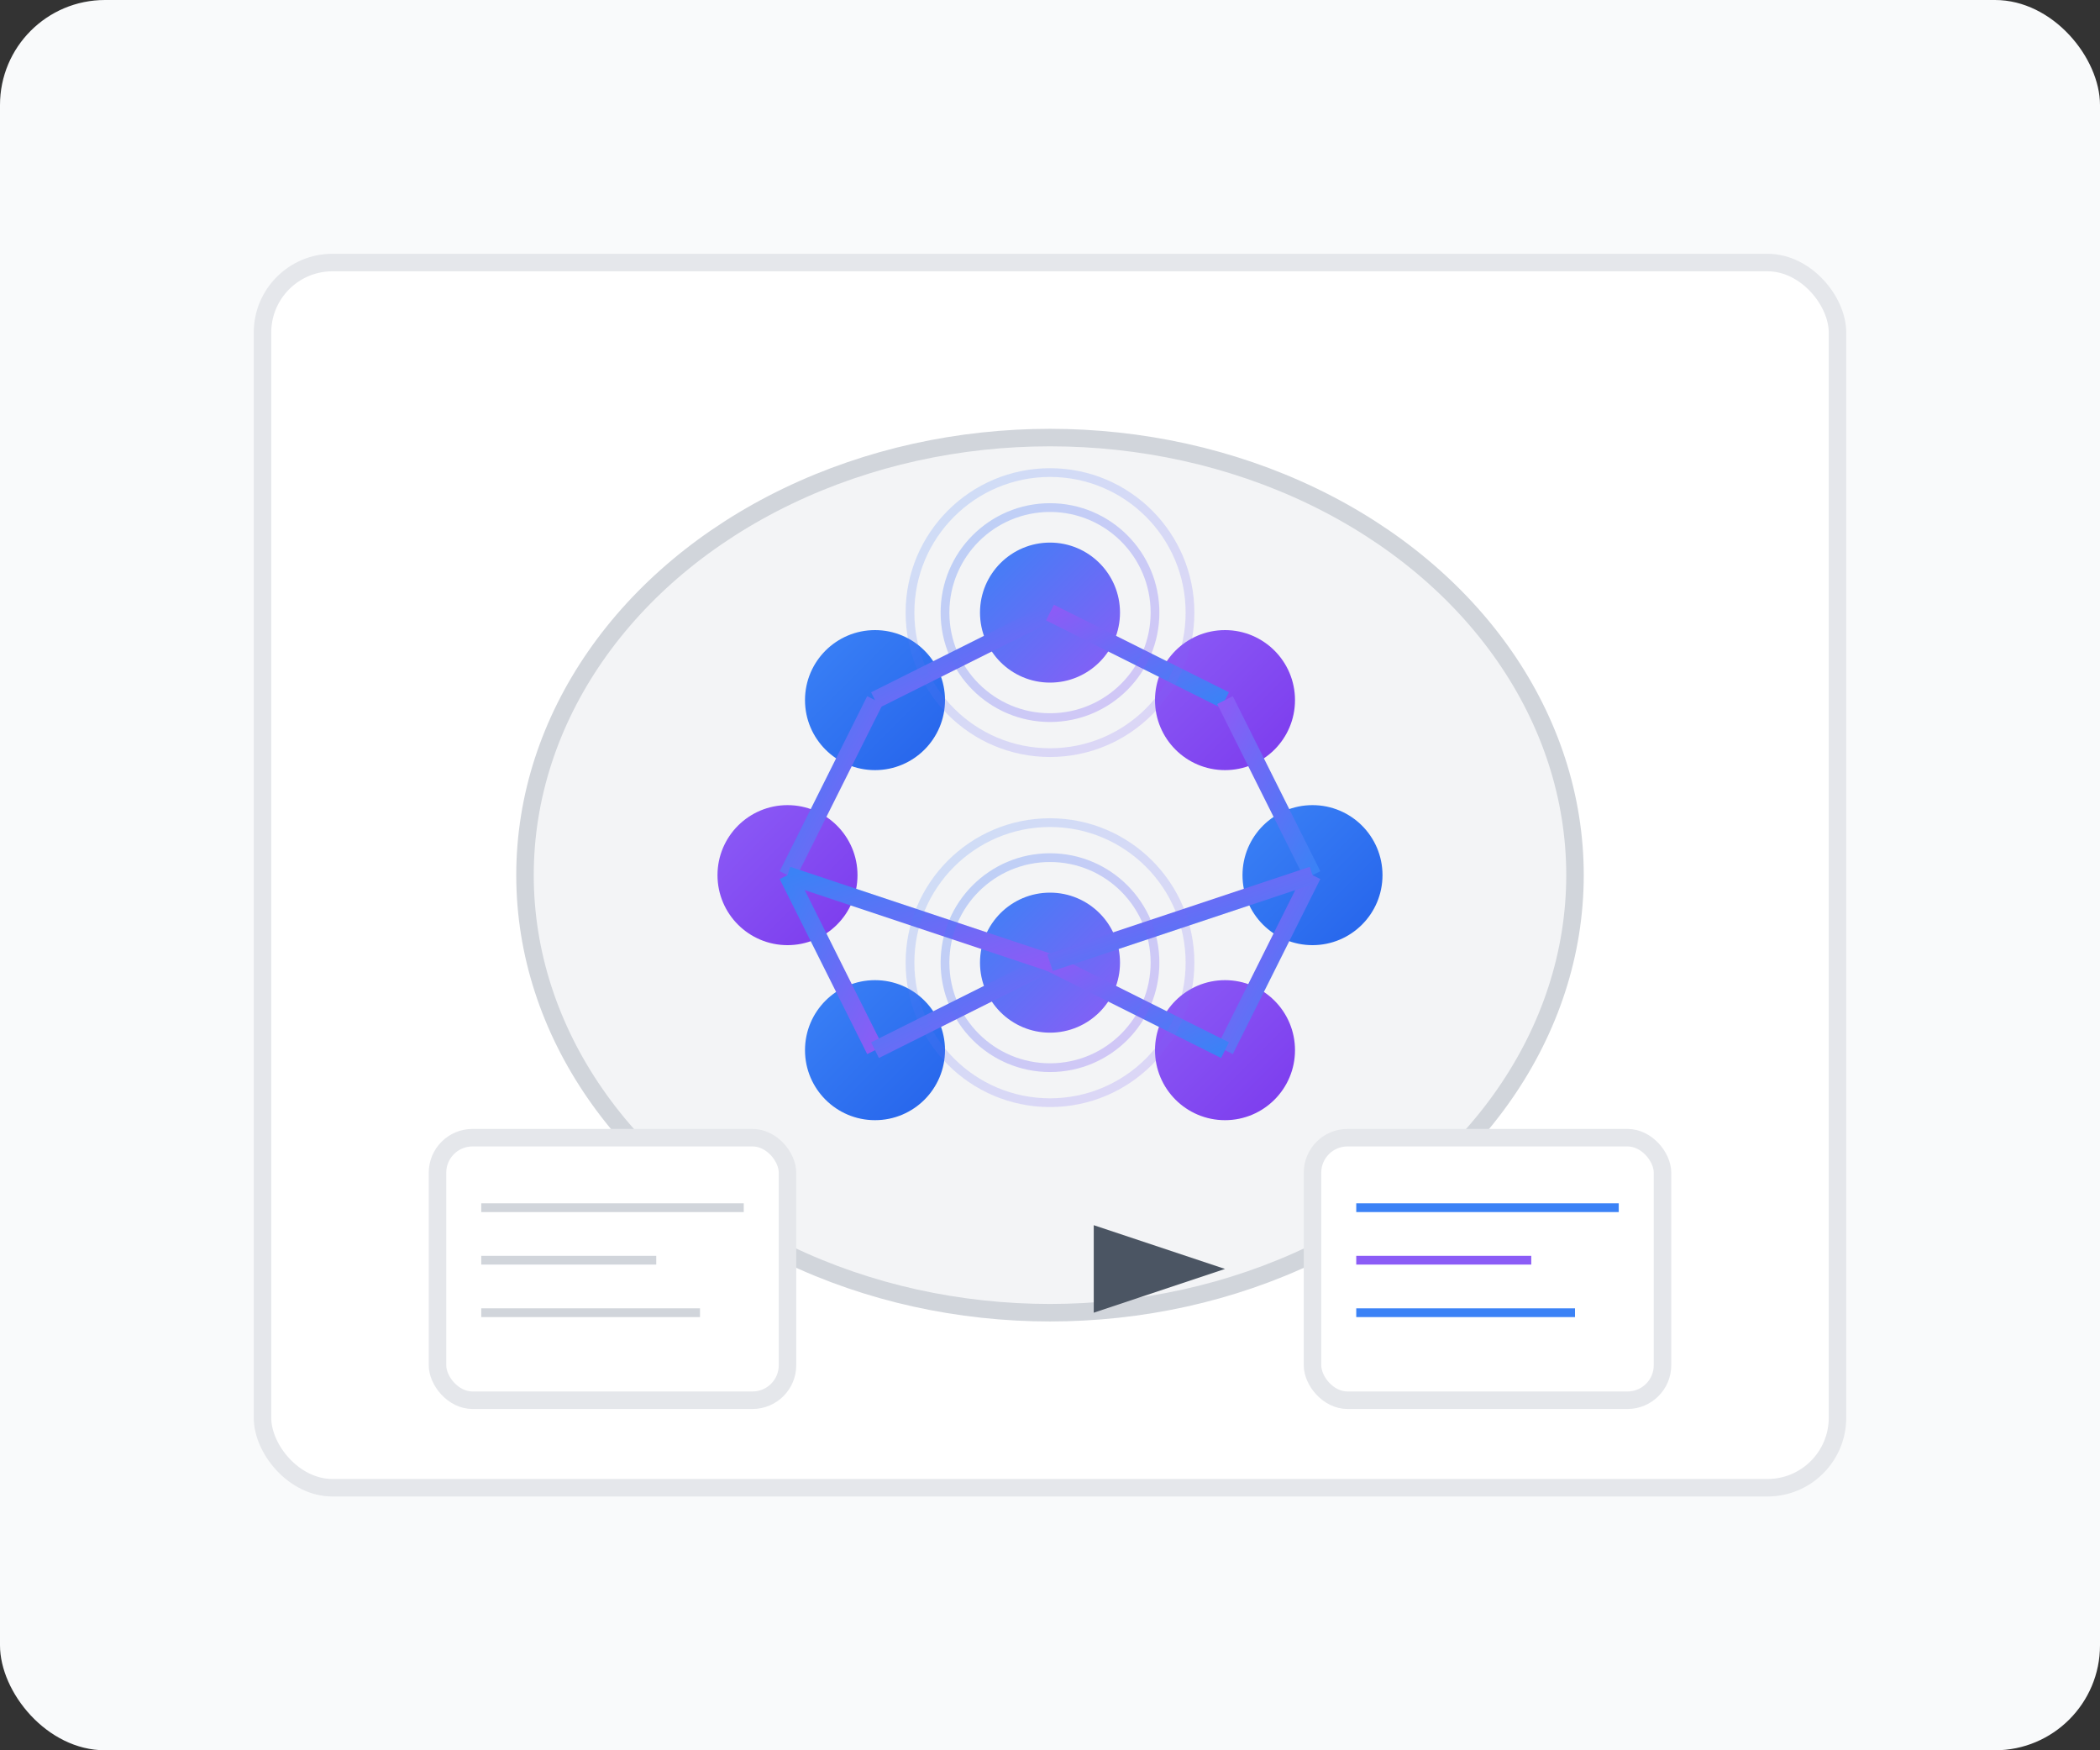 <svg width="240" height="200" viewBox="0 0 240 200" fill="none" xmlns="http://www.w3.org/2000/svg">
  <rect x="0" y="0" width="240" height="200" fill="#333333" stroke="none"/>
  <rect width="240" height="200" rx="12" fill="#F9FAFB"/>
  <rect x="30" y="30" width="180" height="140" rx="8" fill="white" stroke="#E5E7EB" stroke-width="2"/>
  
  <!-- Brain illustration -->
  <ellipse cx="120" cy="100" rx="60" ry="50" fill="#F3F4F6" stroke="#D1D5DB" stroke-width="2"/>
  
  <!-- Neural network nodes and connections -->
  <circle cx="100" cy="80" r="8" fill="url(#gradient-blue)"/>
  <circle cx="140" cy="80" r="8" fill="url(#gradient-purple)"/>
  <circle cx="120" cy="70" r="8" fill="url(#gradient-blue-purple)"/>
  <circle cx="90" cy="100" r="8" fill="url(#gradient-purple)"/>
  <circle cx="150" cy="100" r="8" fill="url(#gradient-blue)"/>
  <circle cx="120" cy="110" r="8" fill="url(#gradient-blue-purple)"/>
  <circle cx="100" cy="120" r="8" fill="url(#gradient-blue)"/>
  <circle cx="140" cy="120" r="8" fill="url(#gradient-purple)"/>
  
  <!-- Connections between nodes -->
  <line x1="100" y1="80" x2="120" y2="70" stroke="url(#gradient-line1)" stroke-width="2"/>
  <line x1="140" y1="80" x2="120" y2="70" stroke="url(#gradient-line2)" stroke-width="2"/>
  <line x1="90" y1="100" x2="100" y2="80" stroke="url(#gradient-line1)" stroke-width="2"/>
  <line x1="150" y1="100" x2="140" y2="80" stroke="url(#gradient-line2)" stroke-width="2"/>
  <line x1="100" y1="120" x2="90" y2="100" stroke="url(#gradient-line1)" stroke-width="2"/>
  <line x1="140" y1="120" x2="150" y2="100" stroke="url(#gradient-line2)" stroke-width="2"/>
  <line x1="100" y1="120" x2="120" y2="110" stroke="url(#gradient-line1)" stroke-width="2"/>
  <line x1="140" y1="120" x2="120" y2="110" stroke="url(#gradient-line2)" stroke-width="2"/>
  <line x1="90" y1="100" x2="120" y2="110" stroke="url(#gradient-line1)" stroke-width="2"/>
  <line x1="150" y1="100" x2="120" y2="110" stroke="url(#gradient-line2)" stroke-width="2"/>
  
  <!-- Pulse animations (static representation) -->
  <circle cx="120" cy="70" r="12" stroke="url(#gradient-blue-purple)" stroke-width="1" fill="none" opacity="0.3"/>
  <circle cx="120" cy="70" r="16" stroke="url(#gradient-blue-purple)" stroke-width="1" fill="none" opacity="0.2"/>
  <circle cx="120" cy="110" r="12" stroke="url(#gradient-blue-purple)" stroke-width="1" fill="none" opacity="0.3"/>
  <circle cx="120" cy="110" r="16" stroke="url(#gradient-blue-purple)" stroke-width="1" fill="none" opacity="0.2"/>
  
  <!-- Document with AI output -->
  <rect x="50" y="130" width="40" height="30" rx="4" fill="white" stroke="#E5E7EB" stroke-width="2"/>
  <line x1="55" y1="138" x2="85" y2="138" stroke="#D1D5DB" stroke-width="1"/>
  <line x1="55" y1="144" x2="75" y2="144" stroke="#D1D5DB" stroke-width="1"/>
  <line x1="55" y1="150" x2="80" y2="150" stroke="#D1D5DB" stroke-width="1"/>
  
  <!-- AI Generated document -->
  <rect x="150" y="130" width="40" height="30" rx="4" fill="white" stroke="#E5E7EB" stroke-width="2"/>
  <line x1="155" y1="138" x2="185" y2="138" stroke="#3B82F6" stroke-width="1"/>
  <line x1="155" y1="144" x2="175" y2="144" stroke="#8B5CF6" stroke-width="1"/>
  <line x1="155" y1="150" x2="180" y2="150" stroke="#3B82F6" stroke-width="1"/>
  
  <!-- Arrow showing transformation -->
  <path d="M100 145 L125 145 L125 140 L140 145 L125 150 L125 145" fill="#4B5563"/>
  
  <!-- Defs for gradients -->
  <defs>
    <linearGradient id="gradient-blue" x1="0" y1="0" x2="1" y2="1" gradientUnits="objectBoundingBox">
      <stop stop-color="#3B82F6"/>
      <stop offset="1" stop-color="#2563EB"/>
    </linearGradient>
    <linearGradient id="gradient-purple" x1="0" y1="0" x2="1" y2="1" gradientUnits="objectBoundingBox">
      <stop stop-color="#8B5CF6"/>
      <stop offset="1" stop-color="#7C3AED"/>
    </linearGradient>
    <linearGradient id="gradient-blue-purple" x1="0" y1="0" x2="1" y2="1" gradientUnits="objectBoundingBox">
      <stop stop-color="#3B82F6"/>
      <stop offset="1" stop-color="#8B5CF6"/>
    </linearGradient>
    <linearGradient id="gradient-line1" x1="0" y1="0" x2="1" y2="1" gradientUnits="objectBoundingBox">
      <stop stop-color="#3B82F6"/>
      <stop offset="1" stop-color="#8B5CF6"/>
    </linearGradient>
    <linearGradient id="gradient-line2" x1="0" y1="0" x2="1" y2="1" gradientUnits="objectBoundingBox">
      <stop stop-color="#8B5CF6"/>
      <stop offset="1" stop-color="#3B82F6"/>
    </linearGradient>
  </defs>
</svg> 